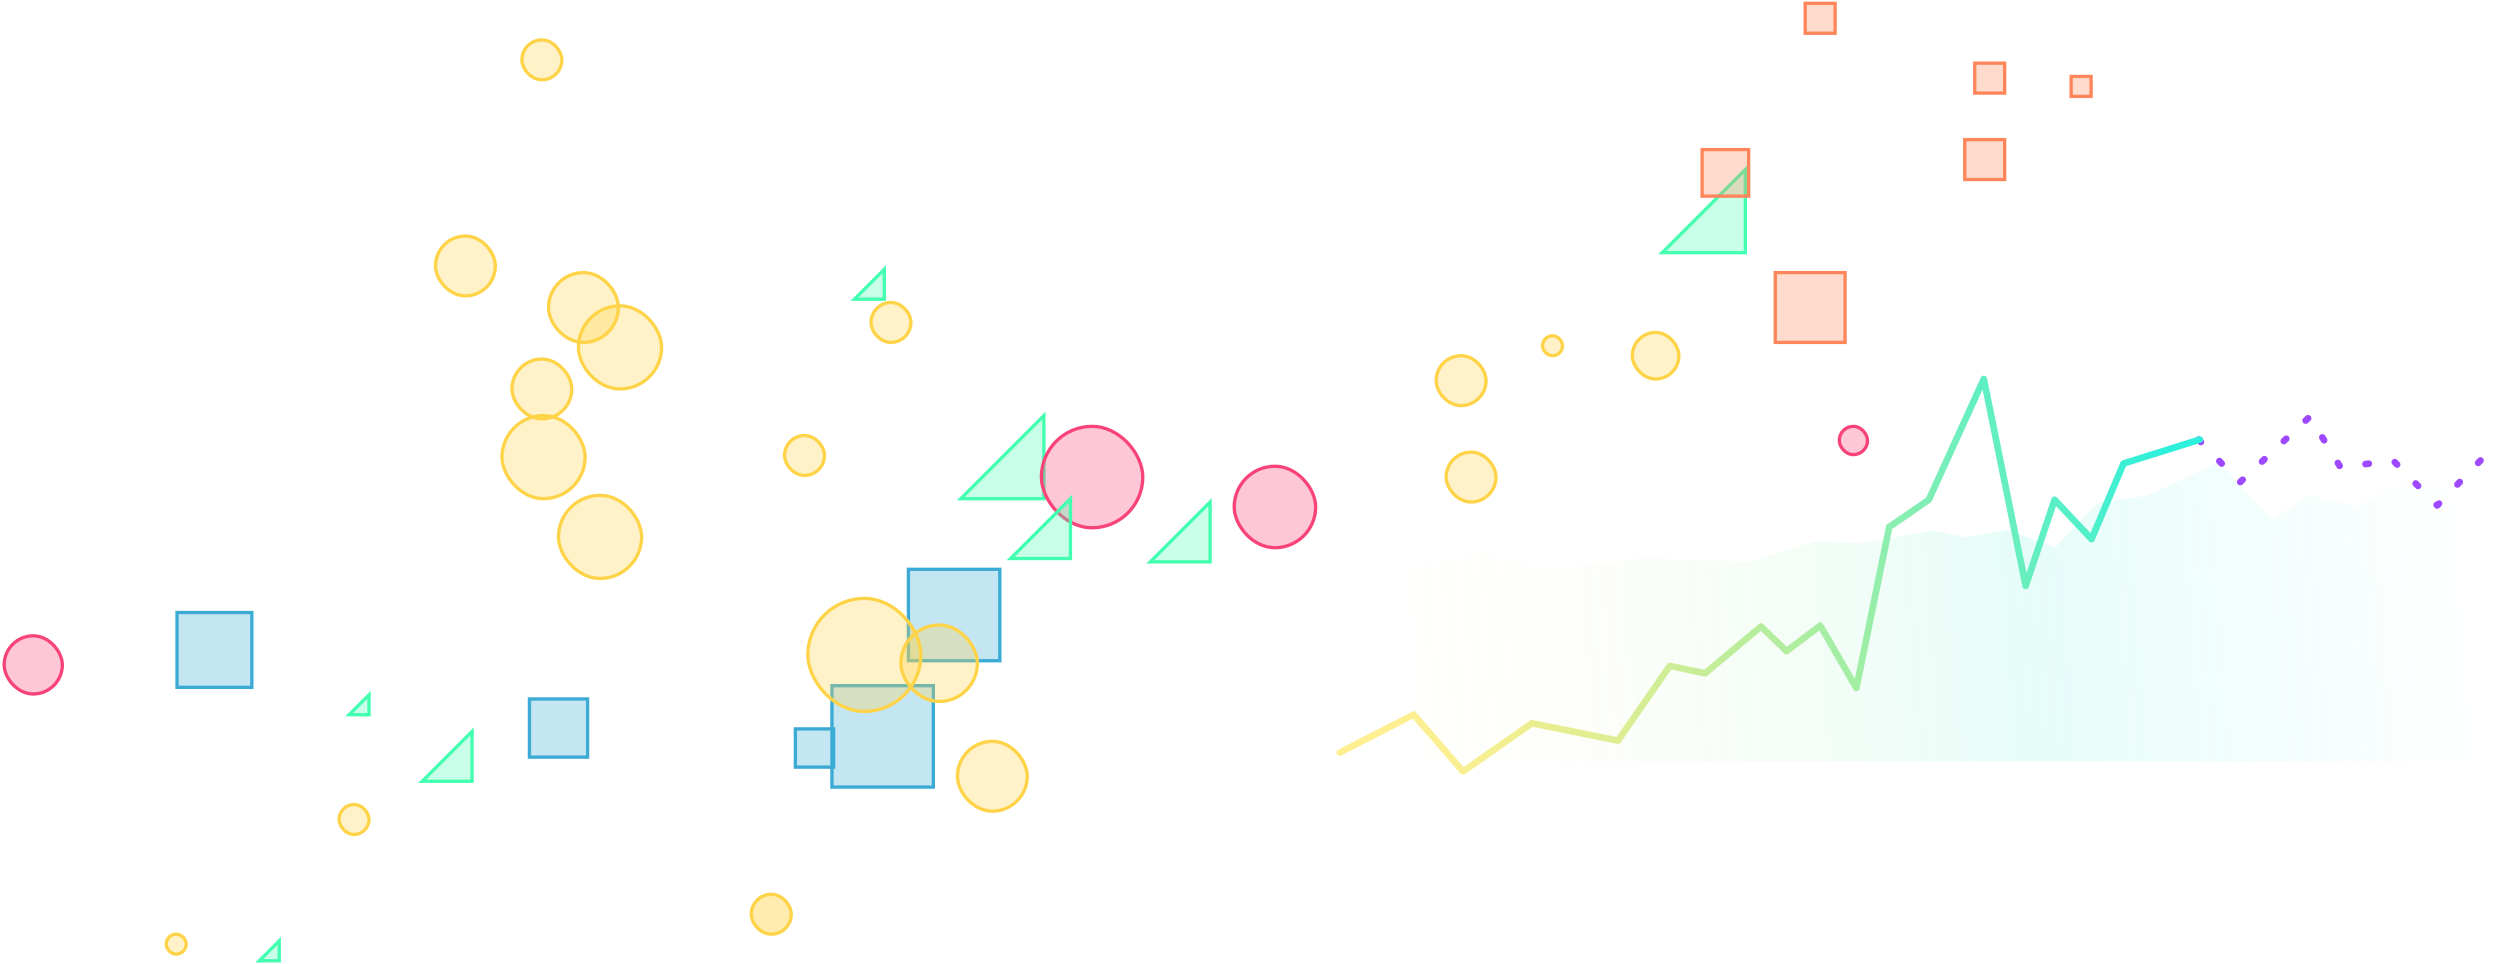 <?xml version="1.0" encoding="UTF-8"?>
<svg width="752px" height="290px" viewBox="0 0 752 290" version="1.1" xmlns="http://www.w3.org/2000/svg" xmlns:xlink="http://www.w3.org/1999/xlink">
    <!-- Generator: Sketch 55.1 (78136) - https://sketchapp.com -->
    <title>netlify-analytics</title>
    <desc>Created with Sketch.</desc>
    <defs>
        <linearGradient x1="98.59%" y1="50.479%" x2="18.164%" y2="51.892%" id="linearGradient-1">
            <stop stop-color="#30ECD5" stop-opacity="0" offset="0%"></stop>
            <stop stop-color="#30ECD5" offset="41.813%"></stop>
            <stop stop-color="#FFDD33" stop-opacity="0" offset="100%"></stop>
        </linearGradient>
        <linearGradient x1="100%" y1="42.641%" x2="2.251%" y2="60.356%" id="linearGradient-2">
            <stop stop-color="#2DF0DB" offset="0%"></stop>
            <stop stop-color="#FFE132" stop-opacity="0.537" offset="100%"></stop>
        </linearGradient>
    </defs>
    <g id="Page-1" stroke="none" stroke-width="1" fill="none" fill-rule="evenodd">
        <g id="netlify-analytics" transform="translate(1, 1)" fill-rule="nonzero">
            <g id="Group-4" transform="translate(344, 113)">
                <g id="line" transform="translate(0, 11)">
                    <g id="Group-3">
                        <polyline id="Path-35" fill="url(#linearGradient-1)" opacity="0.122" points="73.193 45.239 101.347 41.956 121.273 46.6 148.819 42.836 181.144 44.034 201.16 37.831 214.808 38.444 236.393 34.56 246.236 36.605 259.262 34.489 273.196 39.66 285.892 26.303 301.155 24.044 322.409 14.02 338.574 31.188 349.746 24.044 364.011 27.305 376.375 21.03 405.808 19.047 405.808 104.02 17.752 104.02 0.808 50.345"></polyline>
                        <path d="M316.328,7.242 L328.773,20.074 L349.777,0.332 L358.926,15.41 L375.004,13.668 L388.117,27.039 L406.191,8.258" id="Path-35-Copy-2" stroke="#9E48FF" stroke-width="2" fill-opacity="0.01" fill="#D8D8D8" stroke-linecap="round" stroke-linejoin="round" stroke-dasharray="1,8"></path>
                    </g>
                </g>
                <polyline id="line-chart" stroke="url(#linearGradient-2)" stroke-width="2" fill-opacity="0" fill="#D8D8D8" stroke-linecap="round" stroke-linejoin="round" points="58 112.376 80.226 100.949 95.081 118.046 115.802 103.554 141.674 108.793 157.268 86.309 167.9 88.531 184.717 74.453 192.385 81.863 202.533 74.195 213.389 92.938 223.279 44.523 235.17 36.336 251.729 0 264.322 62.23 273.025 36.336 284.139 48.156 293.772 25.41 316.701 18.223"></polyline>
            </g>
            <g id="Group">
                <rect id="Rectangle-103-Copy-3" stroke="#FFD347" fill-opacity="0.3" fill="#FFD347" x="49" y="280" width="6" height="6" rx="3"></rect>
                <polygon id="Rectangle-103-Copy-3" stroke="#43FFB0" fill-opacity="0.3" fill="#43FFB0" points="83 282 83 288 77 288"></polygon>
                <rect id="Rectangle-103-Copy-5" stroke="#FFD347" fill-opacity="0.3" fill="#FFD347" x="101" y="241" width="9" height="9" rx="4.5"></rect>
                <polygon id="Rectangle-103-Copy-6" stroke="#43FFB0" fill-opacity="0.3" fill="#43FFB0" points="141 219 141 234 126 234"></polygon>
                <polygon id="Rectangle-103-Copy-18" stroke="#43FFB0" fill-opacity="0.3" fill="#43FFB0" points="110 208 110 214 104 214"></polygon>
                <rect id="Rectangle-103-Copy-7" stroke="#F84378" fill-opacity="0.3" fill="#F84378" x="0.25" y="190.25" width="17.5" height="17.5" rx="8.75"></rect>
                <rect id="Rectangle-103-Copy-6" stroke="#3BABD5" fill-opacity="0.3" fill="#3BABD5" x="158.25" y="209.25" width="17.5" height="17.5"></rect>
                <rect id="Rectangle-103-Copy-6" stroke="#3BABD5" fill-opacity="0.3" fill="#3BABD5" x="238.25" y="218.25" width="11.5" height="11.5"></rect>
                <rect id="Rectangle-103-Copy-7" stroke="#3BABD5" fill-opacity="0.3" fill="#3BABD5" x="52.25" y="183.25" width="22.5" height="22.5"></rect>
                <rect id="Rectangle-103-Copy-17" stroke="#F84378" fill-opacity="0.3" fill="#F84378" x="552.25" y="127.25" width="8.5" height="8.5" rx="4.25"></rect>
                <rect id="Rectangle-103-Copy-3" stroke="#FFD347" fill-opacity="0.44" fill="#FFD347" x="225" y="268" width="12" height="12" rx="6"></rect>
                <rect id="Rectangle-103-Copy-4" stroke="#FFD347" fill-opacity="0.3" fill="#FFD347" x="287" y="222" width="21" height="21" rx="10.5"></rect>
                <rect id="Rectangle-103-Copy-8" stroke="#3BABD5" fill-opacity="0.3" fill="#3BABD5" x="272.25" y="170.25" width="27.5" height="27.5"></rect>
                <rect id="Rectangle-103-Copy-4" stroke="#3BABD5" fill-opacity="0.3" fill="#3BABD5" x="249.25" y="205.25" width="30.5" height="30.5"></rect>
                <polygon id="Rectangle-103-Copy-11" stroke="#43FFB0" fill-opacity="0.3" fill="#43FFB0" points="313 124 313 149 288 149"></polygon>
                <rect id="Rectangle-103-Copy-12" stroke="#FFD347" fill-opacity="0.3" fill="#FFD347" x="173" y="91" width="25" height="25" rx="12.5"></rect>
                <polygon id="Rectangle-103-Copy-19" stroke="#43FFB0" fill-opacity="0.3" fill="#43FFB0" points="524 50 524 75 499 75"></polygon>
                <polygon id="Rectangle-103-Copy-13" stroke="#43FFB0" fill-opacity="0.3" fill="#43FFB0" points="265 80 265 89 256 89"></polygon>
                <rect id="Rectangle-103-Copy-6" stroke="#F84378" fill-opacity="0.3" fill="#F84378" x="312.25" y="127.25" width="30.5" height="30.5" rx="15.25"></rect>
                <rect id="Rectangle-103-Copy-7" stroke="#FFD347" fill-opacity="0.3" fill="#FFD347" x="270" y="187" width="23" height="23" rx="11.5"></rect>
                <rect id="Rectangle-103-Copy-8" stroke="#FFD347" fill-opacity="0.3" fill="#FFD347" x="242" y="179" width="34" height="34" rx="17"></rect>
                <rect id="Rectangle-103-Copy-13" stroke="#FFD347" fill-opacity="0.3" fill="#FFD347" x="130" y="70" width="18" height="18" rx="9"></rect>
                <polygon id="Rectangle-103-Copy-8" stroke="#43FFB0" fill-opacity="0.3" fill="#43FFB0" points="321 149 321 167 303 167"></polygon>
                <rect id="Rectangle-103-Copy-10" stroke="#FFD347" fill-opacity="0.3" fill="#FFD347" x="150" y="124" width="25" height="25" rx="12.5"></rect>
                <rect id="Rectangle-103-Copy-11" stroke="#FFD347" fill-opacity="0.3" fill="#FFD347" x="153" y="107" width="18" height="18" rx="9"></rect>
                <rect id="Rectangle-103-Copy-14" stroke="#FFD347" fill-opacity="0.3" fill="#FFD347" x="164" y="81" width="21" height="21" rx="10.5"></rect>
                <rect id="Rectangle-103-Copy-16" stroke="#FFD347" fill-opacity="0.3" fill="#FFD347" x="156" y="11" width="12" height="12" rx="6"></rect>
                <rect id="Rectangle-103-Copy-8" stroke="#FFD347" fill-opacity="0.3" fill="#FFD347" x="167" y="148" width="25" height="25" rx="12.5"></rect>
                <polygon id="Rectangle-103-Copy-7" stroke="#43FFB0" fill-opacity="0.3" fill="#43FFB0" points="363 150 363 168 345 168"></polygon>
                <rect id="Rectangle-103-Copy-9" stroke="#F84378" fill-opacity="0.3" fill="#F84378" x="370.25" y="139.25" width="24.5" height="24.5" rx="12.25"></rect>
                <rect id="Rectangle-103-Copy-10" stroke="#FFD347" fill-opacity="0.3" fill="#FFD347" x="235" y="130" width="12" height="12" rx="6"></rect>
                <rect id="Rectangle-103-Copy-12" stroke="#FFD347" fill-opacity="0.3" fill="#FFD347" x="261" y="90" width="12" height="12" rx="6"></rect>
                <rect id="Rectangle-103-Copy-10" stroke="#FFD347" fill-opacity="0.3" fill="#FFD347" x="434" y="135" width="15" height="15" rx="7.5"></rect>
                <rect id="Rectangle-103-Copy-12" stroke="#FFD347" fill-opacity="0.3" fill="#FFD347" x="431" y="106" width="15" height="15" rx="7.5"></rect>
                <rect id="Rectangle-103-Copy-11" stroke="#FFD347" fill-opacity="0.3" fill="#FFD347" x="463" y="100" width="6" height="6" rx="3"></rect>
                <rect id="Rectangle-103-Copy-12" stroke="#FFD347" fill-opacity="0.3" fill="#FFD347" x="490" y="99" width="14" height="14" rx="7"></rect>
                <rect id="Rectangle-103-Copy-16" stroke="#FE865A" fill-opacity="0.3" fill="#FE865A" x="511" y="44" width="14" height="14"></rect>
                <rect id="Rectangle-103-Copy-16" stroke="#FE865A" fill-opacity="0.3" fill="#FE865A" x="533" y="81" width="21" height="21"></rect>
                <rect id="Rectangle-103-Copy-17" stroke="#FE865A" fill-opacity="0.3" fill="#FE865A" x="542" y="0" width="9" height="9"></rect>
                <rect id="Rectangle-103-Copy-15" stroke="#FE865A" fill-opacity="0.3" fill="#FE865A" x="590" y="41" width="12" height="12"></rect>
                <rect id="Rectangle-103-Copy-16" stroke="#FE865A" fill-opacity="0.3" fill="#FE865A" x="593" y="18" width="9" height="9"></rect>
                <rect id="Rectangle-103-Copy-16" stroke="#FE865A" fill-opacity="0.3" fill="#FE865A" x="622" y="22" width="6" height="6"></rect>
            </g>
        </g>
    </g>
</svg>